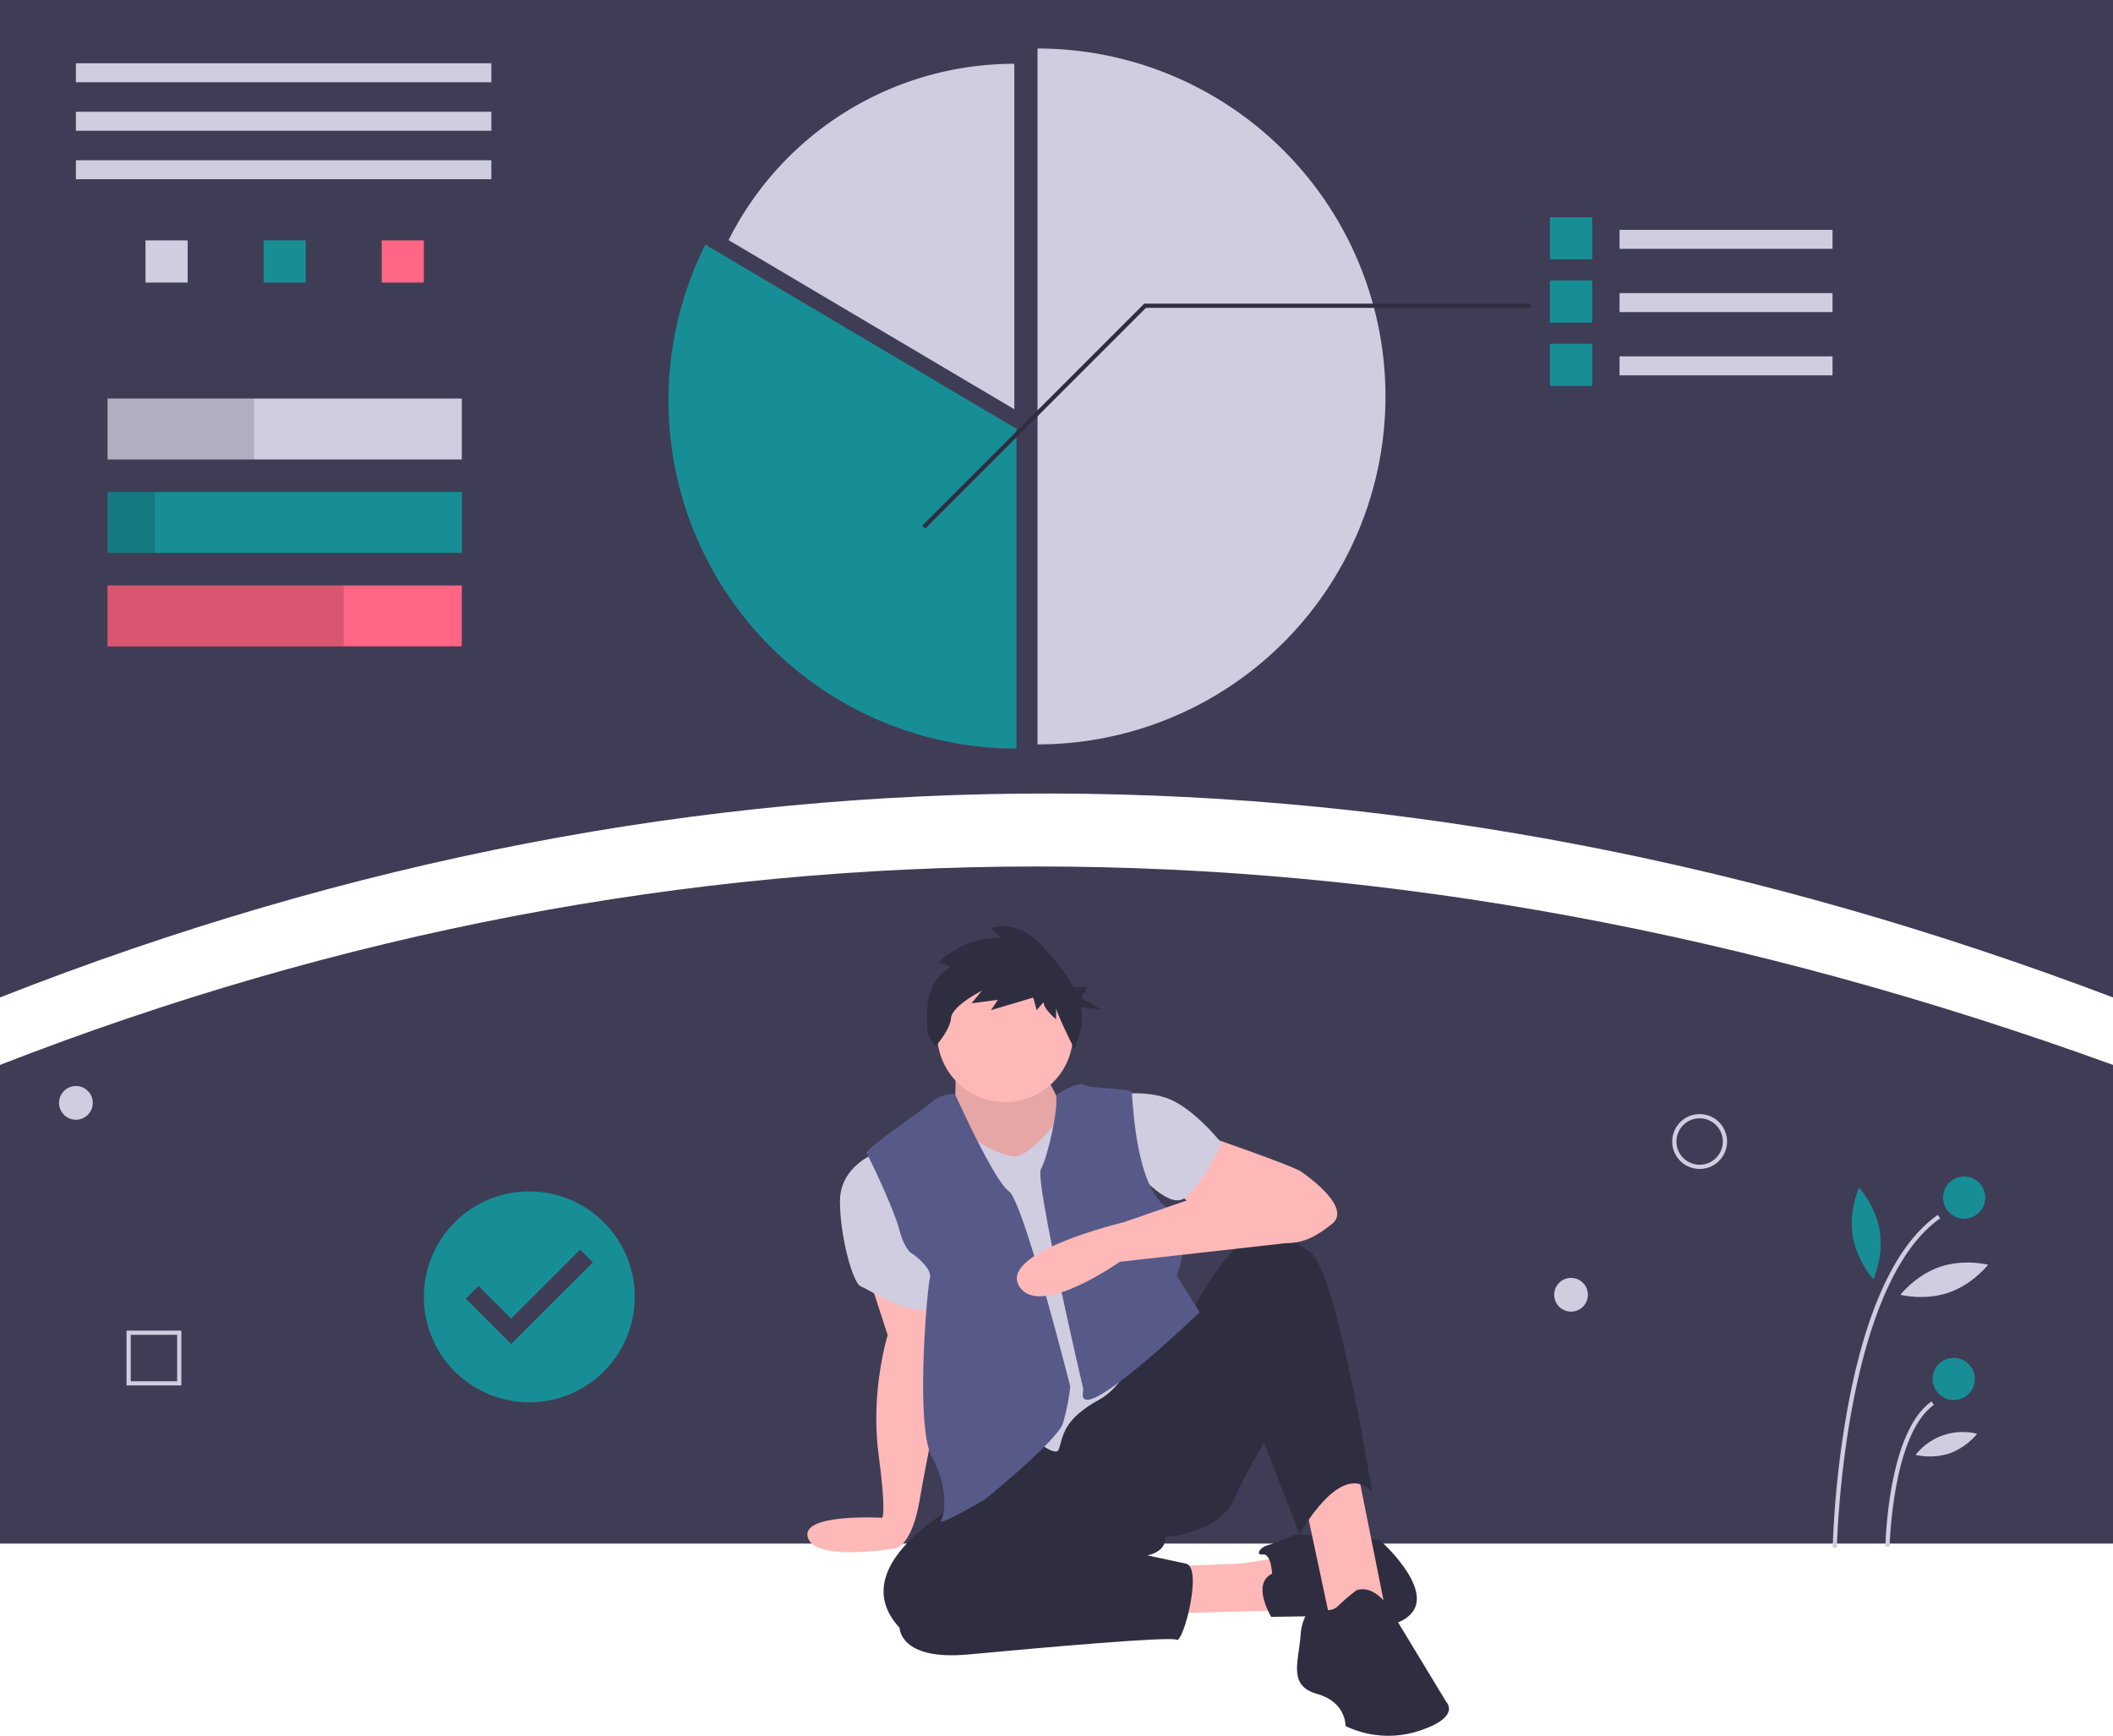 <svg xmlns="http://www.w3.org/2000/svg" id="ab83d798-7d25-4111-a4e2-42875f6e6704" width="1002" height="823.119" data-name="Layer 1" viewBox="0 0 1002 823.119"><title>personal_goals</title><path fill="#3f3d56" d="M1101,511.441c-335.922-127.294-669.972-130.563-1002,0v-473H1101Z" transform="translate(-99 -38.441)"/><rect width="197" height="9" x="36" y="30" fill="#d0cde1"/><rect width="197" height="9" x="36" y="53" fill="#d0cde1"/><rect width="197" height="9" x="36" y="76" fill="#d0cde1"/><rect width="20" height="20" x="69" y="114" fill="#d0cde1"/><rect width="20" height="20" x="125" y="114" fill="#178e96"/><rect width="20" height="20" x="181" y="114" fill="#ff6584"/><rect width="168" height="28.877" x="51" y="189" fill="#d0cde1"/><rect width="168" height="28.877" x="51" y="233.311" fill="#178e96"/><rect width="168" height="28.877" x="51" y="277.623" fill="#ff6584"/><rect width="69.5" height="28.877" x="51" y="189" opacity=".15"/><rect width="22.5" height="28.877" x="51" y="233.311" opacity=".15"/><rect width="112" height="28.877" x="51" y="277.623" opacity=".15"/><path fill="#d0cde1" d="M591,61.441v330a165,165,0,0,0,0-330Z" transform="translate(-99 -38.441)"/><path fill="#d0cde1" d="M580,68.694a151.567,151.567,0,0,0-135.51,83.609L580,232.517Z" transform="translate(-99 -38.441)"/><path fill="#178e96" d="M433.49,154.454A165.046,165.046,0,0,0,581,393.441v-151.67Z" transform="translate(-99 -38.441)"/><rect width="101" height="9" x="768" y="109" fill="#d0cde1"/><rect width="20" height="20" x="735" y="103" fill="#178e96"/><rect width="101" height="9" x="768" y="139" fill="#d0cde1"/><rect width="20" height="20" x="735" y="133" fill="#178e96"/><rect width="101" height="9" x="768" y="169" fill="#d0cde1"/><rect width="20" height="20" x="735" y="163" fill="#178e96"/><polygon fill="#2f2e41" points="438.707 250.707 437.293 249.293 542.586 144 726 144 726 146 543.414 146 438.707 250.707"/><path fill="#3f3d56" d="M1101,770.441H99v-227q483-188.205,1002,0Z" transform="translate(-99 -38.441)"/><path fill="#ffb8b8" d="M510.803,643.322,519.94,671.603s-8.267,26.541-4.351,56.128,1.74,30.457,1.74,30.457-39.126-2.252-35.21,9.495,42.172,4.863,42.172,4.863,7.347-1.978,10.828-22.863,12.232-61.111,12.232-61.111L539.122,650.597Z" transform="translate(-99 -38.441)"/><path fill="#d0cde1" d="M513.849,585.453s-16.534,6.091-16.534,22.625,6.091,39.159,10.007,40.464,30.022,19.144,34.808,6.527S513.849,585.453,513.849,585.453Z" transform="translate(-99 -38.441)"/><polygon fill="#ffb8b8" points="553.211 742.808 588.019 741.503 614.56 737.587 606.728 763.693 542.333 765.433 553.211 742.808"/><path fill="#2f2e41" d="M702.247,784.73s-.435-9.572-4.351-9.137-1.305-3.481,2.175-4.351,13.488-5.221,13.488-5.221l39.594,2.611s25.671,22.625,15.229,34.808-37.419,1.305-37.419,1.305l-29.152.435S692.24,789.516,702.247,784.73Z" transform="translate(-99 -38.441)"/><polygon fill="#ffb8b8" points="618.911 712.786 631.529 771.96 657.635 766.739 642.842 692.772 627.178 684.505 618.911 712.786"/><path fill="#2f2e41" d="M567.801,743.83s-73.097,33.068-42.205,66.57c0,0,0,15.664,32.633,12.618s95.722-8.702,98.768-6.962,12.618-34.373,4.351-36.113-18.274-3.916-18.274-3.916,8.702-1.305,8.702-8.702c0,0,24.801-1.74,32.197-17.404s14.358-27.411,14.358-27.411l16.969,43.51s19.58-36.113,34.373-20.015c0,0-16.534-103.989-29.152-113.561s-21.32-12.618-33.068-3.916-22.625,30.892-22.625,30.892Z" transform="translate(-99 -38.441)"/><path fill="#2f2e41" d="M742.277,792.562a98.037,98.037,0,0,0-8.702,7.397c-3.481,3.481-8.267,1.74-8.702,0s-8.267,1.305-9.137,13.923-6.091,23.931,7.832,27.846,13.488,15.229,13.488,15.229a46.934,46.934,0,0,0,35.243,2.176c19.58-6.527,12.618-13.488,12.618-13.488l-26.106-43.075S751.849,789.516,742.277,792.562Z" transform="translate(-99 -38.441)"/><path fill="#ffb8b8" d="M670.05,576.751s41.77,14.358,46.121,17.404,23.931,17.404,14.358,24.801S713.125,631.139,694.416,625.483s-39.594-23.06-39.594-23.06Z" transform="translate(-99 -38.441)"/><path fill="#d0cde1" d="M628.28,557.607s16.534-3.046,28.282,3.481,21.755,19.58,21.755,19.58-10.878,23.06-18.709,26.541-22.19-13.923-22.19-13.923Z" transform="translate(-99 -38.441)"/><path fill="#ffb8b8" d="M552.137,544.989s.435,16.969-1.305,18.709,20.885,53.082,45.686,30.457,5.656-31.762,5.656-31.762-9.137-16.969-8.702-18.709-40.464,0-40.464,0Z" transform="translate(-99 -38.441)"/><path d="M552.137,544.989s.435,16.969-1.305,18.709,20.885,53.082,45.686,30.457,5.656-31.762,5.656-31.762-9.137-16.969-8.702-18.709-40.464,0-40.464,0Z" opacity=".1" transform="translate(-99 -38.441)"/><path fill="#d0cde1" d="M559.099,577.621s16.534,11.313,23.495,8.702,15.664-13.923,16.534-14.793,45.251,88.326,45.251,88.326-6.527,32.633-23.931,42.205-17.186,17.186-19.362,23.713-30.24-20.667-30.24-20.667l-17.839-75.708V583.278Z" transform="translate(-99 -38.441)"/><path fill="#575a89" d="M551.92,557.389s-5.439-1.088-11.095,3.698-32.197,22.625-30.892,24.366,13.053,26.541,15.664,36.549,6.527,11.313,6.527,11.313,9.137,6.527,7.832,11.313-6.962,70.051.87,84.41,6.527,26.976,4.351,30.457,20.885-10.007,20.885-10.007,34.373-27.846,36.984-36.113a97.263,97.263,0,0,0,3.481-17.404S584.335,608.079,577.373,603.292,551.92,557.389,551.92,557.389Z" transform="translate(-99 -38.441)"/><path fill="#575a89" d="M599.72,557.733s10.721-6.653,12.897-4.913,22.625,1.74,23.06,3.481,1.305,43.51,16.099,54.388,5.221,32.633,5.221,32.633l10.878,17.404s-59.173,56.994-55.258,37.419c.218-1.088,0-1.305,0-1.305s-23.06-98.768-20.015-103.989S601.182,563.951,599.72,557.733Z" transform="translate(-99 -38.441)"/><path fill="#ffb8b8" d="M690.935,597.636,631.761,618.086s-58.739,13.923-49.602,30.022,47.861-11.313,47.861-11.313l78.8-8.829S740.101,601.552,690.935,597.636Z" transform="translate(-99 -38.441)"/><circle cx="476.633" cy="490.449" r="32.197" fill="#ffb8b8"/><path fill="#2f2e41" d="M549.992,496.891l-5.956-2.166s12.453-12.453,29.779-11.37l-4.873-4.873s11.912-4.331,22.741,7.039c5.692,5.977,12.279,13.003,16.385,20.917h6.378l-2.662,5.324,9.317,5.324-9.563-.956a26.866,26.866,0,0,1-.905,13.789l-2.166,5.956s-8.663-17.326-8.663-19.492v5.414s-5.956-4.873-5.956-8.122L590.6,517.466l-1.624-5.956-20.033,5.956,3.249-4.873-12.453,1.624,4.873-5.956s-14.077,7.039-14.619,12.995c-.541,5.956-7.58,13.536-7.58,13.536l-3.249-5.414S534.29,505.013,549.992,496.891Z" transform="translate(-99 -38.441)"/><path fill="#d0cde1" d="M970.067,772.394l-2-.039a463.835,463.835,0,0,1,7.1-66.287c8.648-46.881,23.029-77.67,42.743-91.512l1.148,1.637C973.007,648.526,970.091,771.158,970.067,772.394Z" transform="translate(-99 -38.441)"/><path fill="#d0cde1" d="M995.067,771.915l-2-.039c.043-2.215,1.293-54.414,21.843-68.842l1.148,1.637C996.338,718.517,995.077,771.383,995.067,771.915Z" transform="translate(-99 -38.441)"/><circle cx="931.436" cy="567.933" r="10" fill="#178e96"/><circle cx="926.484" cy="653.933" r="10" fill="#178e96"/><path fill="#178e96" d="M990.406,622.369c1.879,12.004-3.019,22.741-3.019,22.741s-7.945-8.726-9.825-20.73,3.019-22.741,3.019-22.741S988.527,610.365,990.406,622.369Z" transform="translate(-99 -38.441)"/><path fill="#d0cde1" d="M1023.062,651.431c-11.493,3.942-22.904,1.034-22.904,1.034s7.223-9.3,18.716-13.242,22.903-1.034,22.903-1.034S1034.555,647.489,1023.062,651.431Z" transform="translate(-99 -38.441)"/><path fill="#d0cde1" d="M1023.462,727.684a31.134,31.134,0,0,1-16.064.694,28.374,28.374,0,0,1,29.172-10.006A31.134,31.134,0,0,1,1023.462,727.684Z" transform="translate(-99 -38.441)"/><path fill="#d0cde1" d="M904.984,592.776a13,13,0,1,1,13-13A13.014,13.014,0,0,1,904.984,592.776Zm0-24a11,11,0,1,0,11,11A11.012,11.012,0,0,0,904.984,568.776Z" transform="translate(-99 -38.441)"/><circle cx="745" cy="614" r="8" fill="#d0cde1"/><circle cx="36" cy="523" r="8" fill="#d0cde1"/><path fill="#d0cde1" d="M185,695.441H159v-26h26Zm-24-2h22v-22H161Z" transform="translate(-99 -38.441)"/><path fill="#178e96" d="M350,603.441a50,50,0,1,0,50,50A50,50,0,0,0,350,603.441Zm-8.625,72.375-21.507-21.507,6.033-6.033,15.495,15.495,32.705-32.705,6.032,6.033Z" transform="translate(-99 -38.441)"/></svg>